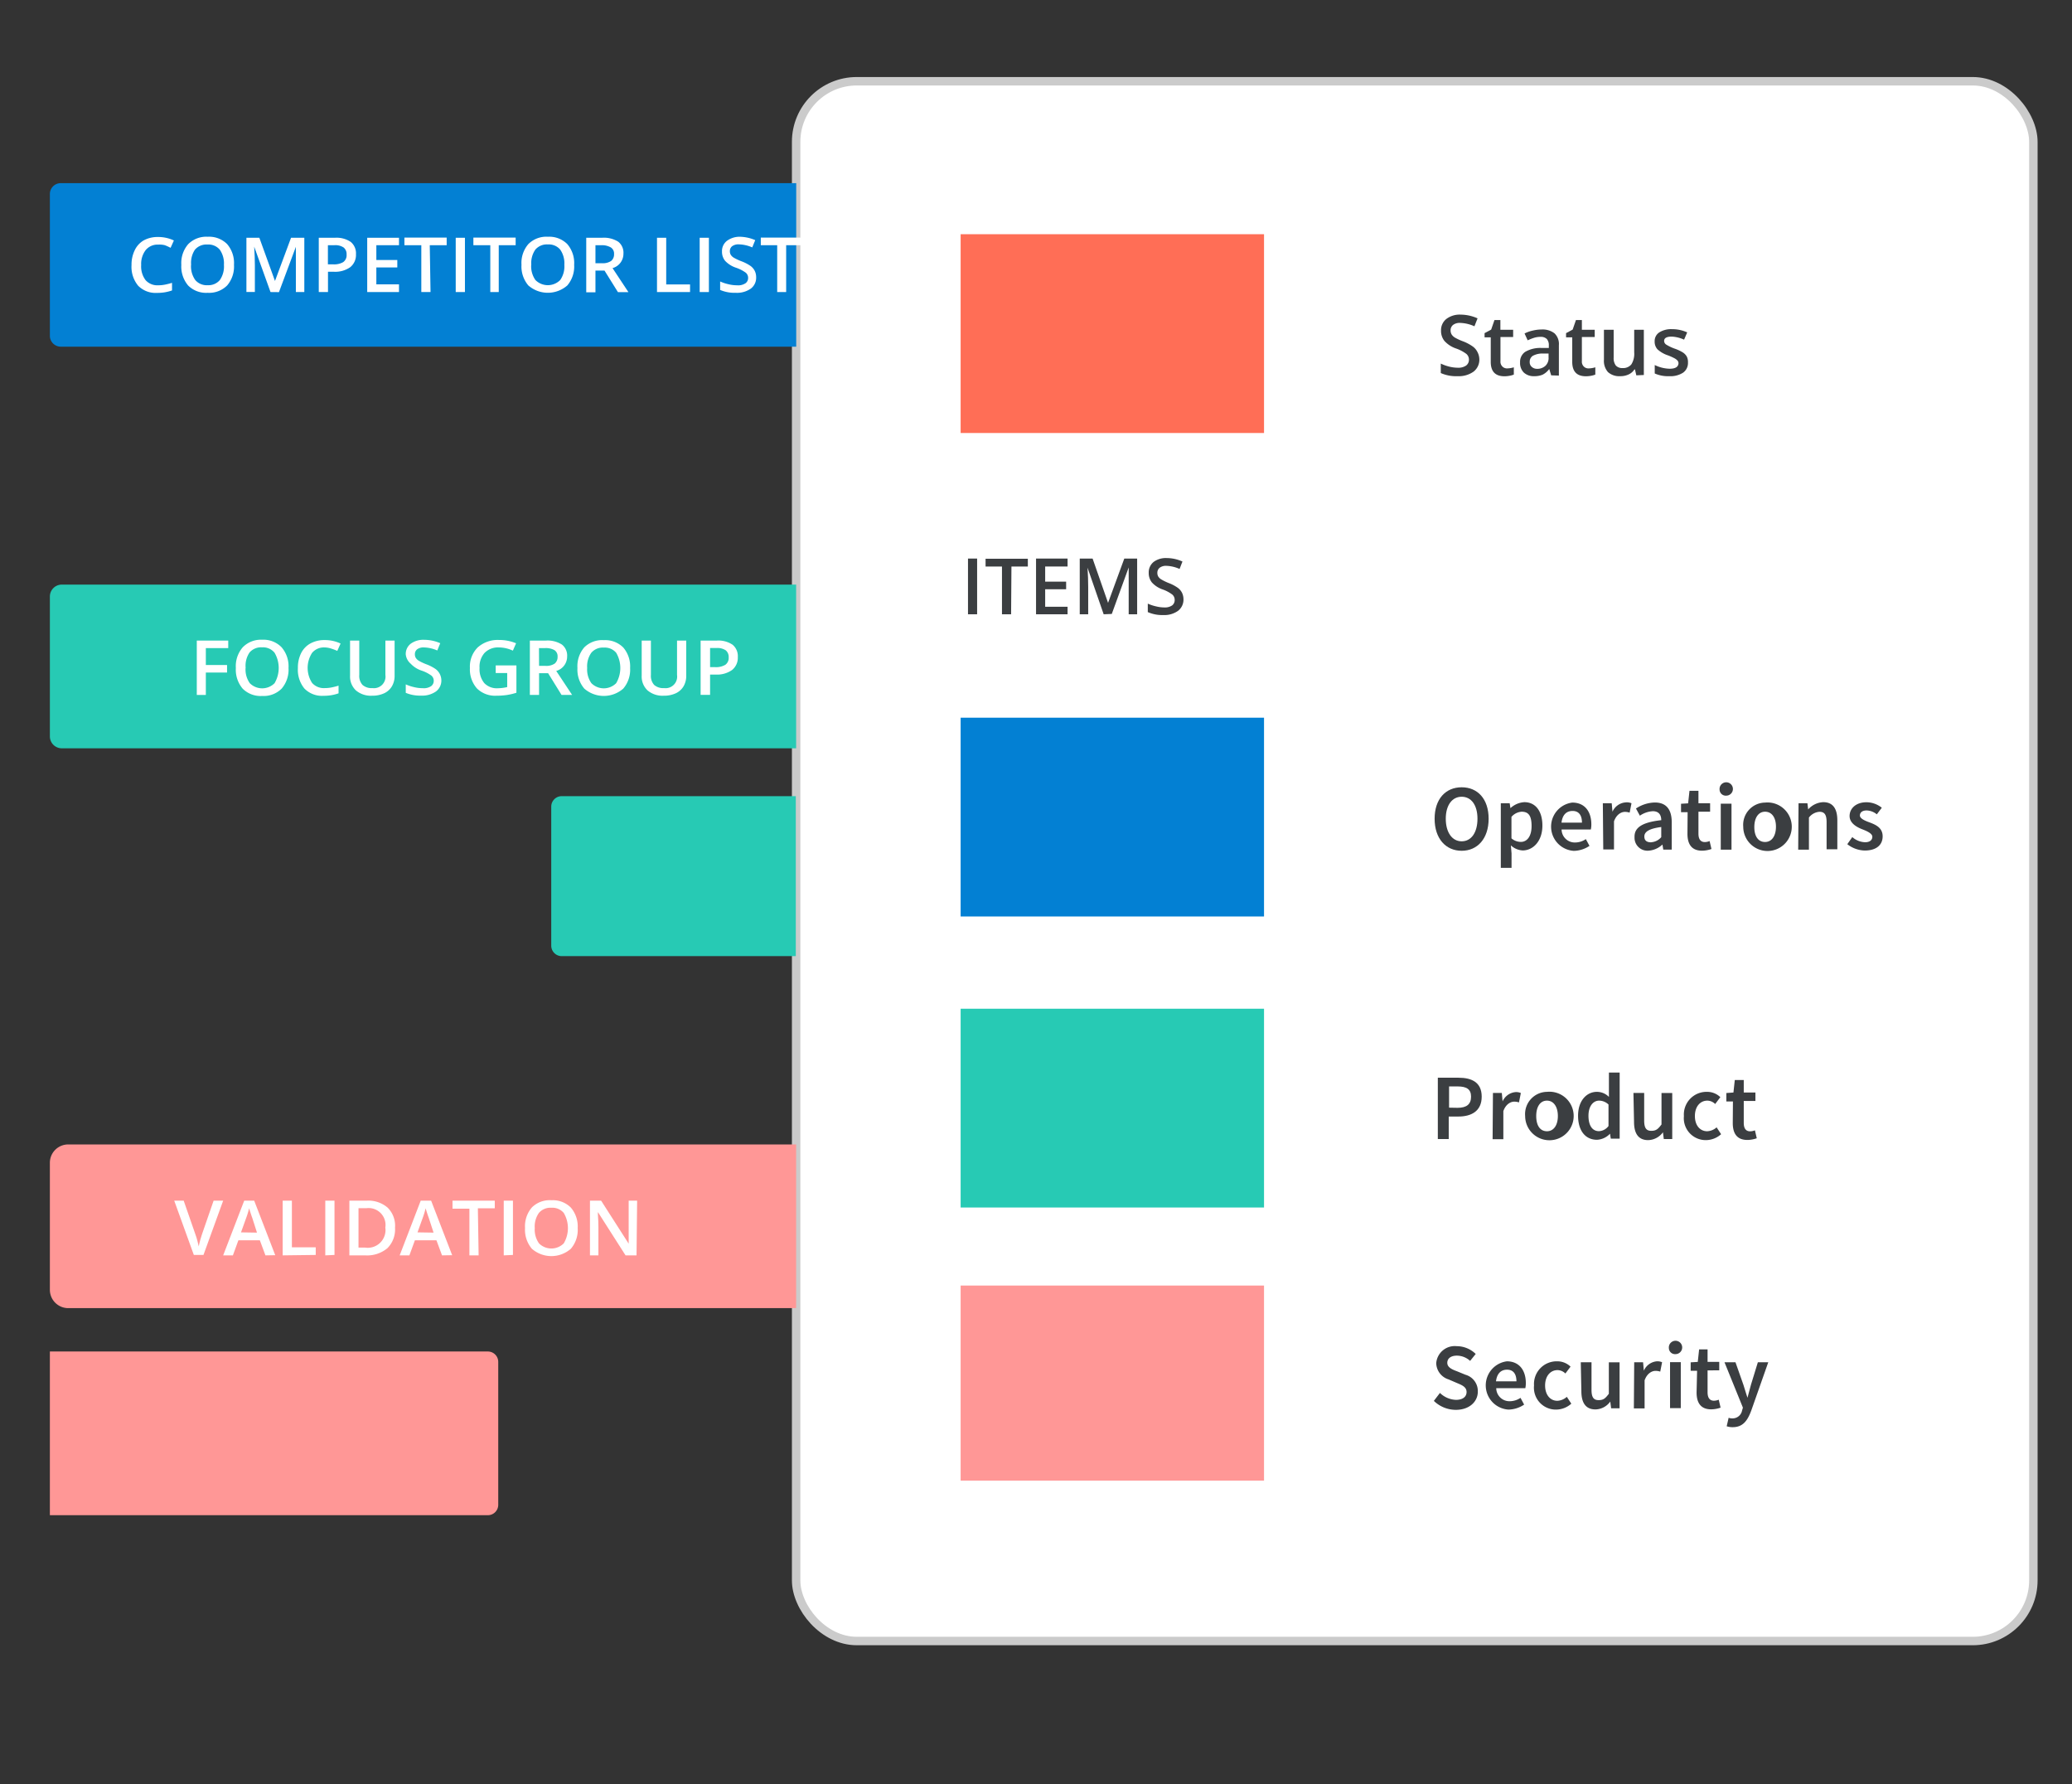 <svg xmlns="http://www.w3.org/2000/svg" viewBox="0 0 245.11 211"><rect x="0" y="0" width="245.11" height="211" fill="#333333" stroke="none"/><defs><style>.cls-1,.cls-7{fill:#fff;}.cls-1{stroke:#cbcbcb;stroke-miterlimit:10;}.cls-2{fill:#3b3e41;}.cls-3{fill:#ff6e56;}.cls-4{fill:#0380d3;}.cls-5{fill:#27cab4;}.cls-6{fill:#ff9796;}.cls-8{fill:none;}</style></defs><title>roadmunk-visualize</title><g id="Layer_2" data-name="Layer 2"><g id="Layer_1-2" data-name="Layer 1"><rect class="cls-1" x="94.18" y="9.61" width="146.36" height="184.47" rx="7.17" ry="7.17"/><path class="cls-2" d="M114.51,72.65V66.06h1.08v6.59Z"/><path class="cls-2" d="M119.61,72.65h-1.08V67h-1.94v-.92h5V67h-1.94Z"/><path class="cls-2" d="M126.29,72.65h-3.73V66.06h3.73V67h-2.65v1.79h2.48v.9h-2.48v2.07h2.65Z"/><path class="cls-2" d="M130.56,72.65l-1.91-5.51h0q.08,1.23.08,2.3v3.21h-1V66.06h1.52l1.83,5.24h0L133,66.06h1.52v6.59h-1V69.39q0-.49,0-1.28t0-1h0l-2,5.5Z"/><path class="cls-2" d="M140,70.86a1.66,1.66,0,0,1-.64,1.38,2.77,2.77,0,0,1-1.75.5,4.18,4.18,0,0,1-1.83-.35v-1a5,5,0,0,0,1,.33,4.06,4.06,0,0,0,.94.12,1.5,1.5,0,0,0,.94-.24.79.79,0,0,0,.3-.65.82.82,0,0,0-.28-.63,4.2,4.2,0,0,0-1.15-.61,3.05,3.05,0,0,1-1.27-.83,1.77,1.77,0,0,1-.37-1.13,1.58,1.58,0,0,1,.59-1.3A2.43,2.43,0,0,1,138,66a4.62,4.62,0,0,1,1.88.41l-.34.88a4.12,4.12,0,0,0-1.57-.37,1.21,1.21,0,0,0-.79.23.75.75,0,0,0-.27.6.85.85,0,0,0,.11.44,1.1,1.1,0,0,0,.36.34,6.07,6.07,0,0,0,.89.43,4.88,4.88,0,0,1,1.06.56,1.66,1.66,0,0,1,.5.59A1.78,1.78,0,0,1,140,70.86Z"/><path class="cls-2" d="M175,42.47a1.78,1.78,0,0,1-.68,1.48,3,3,0,0,1-1.88.54,4.49,4.49,0,0,1-2-.37V43a5.31,5.31,0,0,0,1,.36,4.33,4.33,0,0,0,1,.13,1.61,1.61,0,0,0,1-.26.85.85,0,0,0,.33-.7.88.88,0,0,0-.3-.67,4.52,4.52,0,0,0-1.24-.65,3.28,3.28,0,0,1-1.36-.89,1.89,1.89,0,0,1-.4-1.21,1.69,1.69,0,0,1,.63-1.39,2.61,2.61,0,0,1,1.69-.51,5,5,0,0,1,2,.44l-.37.94a4.42,4.42,0,0,0-1.68-.4,1.29,1.29,0,0,0-.85.24.8.8,0,0,0-.29.65.91.91,0,0,0,.12.47,1.19,1.19,0,0,0,.38.37,6.45,6.45,0,0,0,1,.46,5.25,5.25,0,0,1,1.14.61,1.78,1.78,0,0,1,.53.63A1.91,1.91,0,0,1,175,42.47Z"/><path class="cls-2" d="M178.25,43.57a2.77,2.77,0,0,0,.83-.13v.86a2.25,2.25,0,0,1-.49.14,3.37,3.37,0,0,1-.62.06q-1.62,0-1.62-1.7V39.9h-.73v-.5l.78-.42.39-1.13h.7V39H179v.86H177.5v2.86a.8.8,0,0,0,.21.61A.75.75,0,0,0,178.25,43.57Z"/><path class="cls-2" d="M183.5,44.39l-.23-.75h0a2.2,2.2,0,0,1-.78.67,2.47,2.47,0,0,1-1,.18,1.71,1.71,0,0,1-1.23-.43,1.59,1.59,0,0,1-.44-1.2,1.42,1.42,0,0,1,.61-1.25,3.55,3.55,0,0,1,1.87-.46l.92,0v-.29a1.08,1.08,0,0,0-.24-.77,1,1,0,0,0-.74-.25,2.57,2.57,0,0,0-.79.12,6,6,0,0,0-.73.29l-.37-.81a4,4,0,0,1,1-.35,4.39,4.39,0,0,1,1-.12,2.31,2.31,0,0,1,1.54.45,1.74,1.74,0,0,1,.52,1.4v3.6Zm-1.69-.77a1.41,1.41,0,0,0,1-.35,1.25,1.25,0,0,0,.38-1v-.46l-.69,0a2.36,2.36,0,0,0-1.17.27.82.82,0,0,0-.37.73.71.71,0,0,0,.21.55A.91.91,0,0,0,181.8,43.62Z"/><path class="cls-2" d="M187.89,43.57a2.77,2.77,0,0,0,.83-.13v.86a2.25,2.25,0,0,1-.49.14,3.37,3.37,0,0,1-.62.06q-1.62,0-1.62-1.7V39.9h-.73v-.5l.78-.42.39-1.13h.7V39h1.52v.86h-1.52v2.86a.8.8,0,0,0,.21.61A.75.75,0,0,0,187.89,43.57Z"/><path class="cls-2" d="M193.57,44.39l-.16-.7h-.06a1.62,1.62,0,0,1-.68.59,2.26,2.26,0,0,1-1,.21,2,2,0,0,1-1.45-.48,2,2,0,0,1-.48-1.47V39h1.15v3.3a1.43,1.43,0,0,0,.25.92,1,1,0,0,0,.79.31,1.26,1.26,0,0,0,1.05-.43,2.36,2.36,0,0,0,.34-1.43V39h1.14v5.35Z"/><path class="cls-2" d="M199.68,42.87a1.4,1.4,0,0,1-.57,1.2,2.74,2.74,0,0,1-1.64.42,3.86,3.86,0,0,1-1.72-.32v-1a4.21,4.21,0,0,0,1.76.44q1,0,1.05-.63a.5.5,0,0,0-.12-.34,1.38,1.38,0,0,0-.38-.28,6.59,6.59,0,0,0-.74-.33,3.42,3.42,0,0,1-1.25-.72,1.33,1.33,0,0,1-.33-.93,1.22,1.22,0,0,1,.55-1.07,2.63,2.63,0,0,1,1.51-.38,4.27,4.27,0,0,1,1.79.38l-.37.86a4,4,0,0,0-1.46-.36q-.9,0-.9.51a.52.52,0,0,0,.24.43,5.17,5.17,0,0,0,1,.48,4.66,4.66,0,0,1,1,.47,1.41,1.41,0,0,1,.45.49A1.43,1.43,0,0,1,199.68,42.87Z"/><rect class="cls-3" x="113.64" y="27.7" width="35.89" height="23.51"/><rect class="cls-4" x="113.64" y="84.88" width="35.89" height="23.51"/><rect class="cls-5" x="113.64" y="119.3" width="35.89" height="23.51"/><rect class="cls-6" x="113.64" y="152.04" width="35.89" height="23.07"/><path class="cls-2" d="M170.34,164.74a2.88,2.88,0,0,0,1.89.82c.81,0,1.26-.37,1.26-.93s-.47-.79-1.13-1.06l-1-.43a2.07,2.07,0,0,1-1.46-1.93,2.2,2.2,0,0,1,2.43-2,3.21,3.21,0,0,1,2.24.92l-.66.82a2.34,2.34,0,0,0-1.57-.62c-.69,0-1.13.32-1.13.85s.55.78,1.15,1l1,.41a2,2,0,0,1,1.46,2c0,1.18-1,2.15-2.6,2.15a3.73,3.73,0,0,1-2.6-1.06Z"/><path class="cls-2" d="M178.25,161c1.47,0,2.25,1.06,2.25,2.58a2.75,2.75,0,0,1-.06.6H177a1.56,1.56,0,0,0,1.61,1.54,2.28,2.28,0,0,0,1.26-.4l.43.8a3.43,3.43,0,0,1-1.86.59,2.87,2.87,0,0,1-.18-5.71Zm1.14,2.37c0-.87-.37-1.38-1.11-1.38s-1.2.47-1.31,1.38Z"/><path class="cls-2" d="M184.2,161a2.25,2.25,0,0,1,1.59.63l-.61.81a1.36,1.36,0,0,0-.92-.4c-.87,0-1.48.72-1.48,1.82s.6,1.81,1.45,1.81a1.8,1.8,0,0,0,1.12-.47l.53.81a2.72,2.72,0,0,1-1.78.7,2.59,2.59,0,0,1-2.63-2.85A2.68,2.68,0,0,1,184.2,161Z"/><path class="cls-2" d="M187,161.11h1.27v3.25c0,.9.25,1.23.84,1.23s.8-.22,1.21-.75v-3.72h1.27v5.44h-1l-.1-.8h0a2.22,2.22,0,0,1-1.75.93c-1.16,0-1.67-.79-1.67-2.16Z"/><path class="cls-2" d="M193.32,161.11h1.05l.09,1h0A1.85,1.85,0,0,1,196,161a1.37,1.37,0,0,1,.62.11l-.22,1.11a1.74,1.74,0,0,0-.56-.09c-.43,0-1,.3-1.29,1.12v3.32h-1.27Z"/><path class="cls-2" d="M197.42,159.43a.79.79,0,1,1,.79.72A.73.73,0,0,1,197.42,159.43Zm.14,1.67h1.27v5.44h-1.27Z"/><path class="cls-2" d="M200.76,162.12H200v-1l.84-.05.16-1.48H202v1.48h1.38v1H202v2.59c0,.64.24,1,.76,1a1.56,1.56,0,0,0,.56-.12l.22.94a3.48,3.48,0,0,1-1.11.2c-1.26,0-1.73-.8-1.73-2Z"/><path class="cls-2" d="M205,167.75a1.14,1.14,0,0,0,1.08-.93l.1-.34L204,161.11h1.3l.94,2.67c.15.48.31,1,.48,1.53h0l.41-1.53.82-2.67h1.23l-2,5.68c-.45,1.23-1,2-2.21,2a2.12,2.12,0,0,1-.71-.11l.23-1A1.34,1.34,0,0,0,205,167.75Z"/><path class="cls-2" d="M170.09,127.46h2.44c1.58,0,2.75.55,2.75,2.24s-1.2,2.35-2.75,2.35h-1.15v2.66h-1.29Zm2.33,3.56c1.09,0,1.6-.43,1.6-1.32s-.54-1.21-1.6-1.21h-1V131Z"/><path class="cls-2" d="M176.61,129.26h1.05l.09,1h0a1.85,1.85,0,0,1,1.54-1.1,1.37,1.37,0,0,1,.62.11l-.22,1.11a1.8,1.8,0,0,0-.56-.09c-.43,0-1,.3-1.29,1.12v3.32h-1.27Z"/><path class="cls-2" d="M183,129.13a2.87,2.87,0,1,1-2.58,2.86A2.63,2.63,0,0,1,183,129.13Zm0,4.66c.8,0,1.29-.72,1.29-1.8s-.49-1.82-1.29-1.82-1.27.72-1.27,1.82S182.17,133.79,183,133.79Z"/><path class="cls-2" d="M188.9,129.13a2,2,0,0,1,1.43.6l0-.88v-2h1.27v7.82h-1.05l-.09-.59h0a2.27,2.27,0,0,1-1.54.72c-1.36,0-2.24-1.05-2.24-2.85S187.72,129.13,188.9,129.13Zm.24,4.65a1.47,1.47,0,0,0,1.14-.61v-2.54a1.62,1.62,0,0,0-1.11-.46c-.7,0-1.26.65-1.26,1.79S188.36,133.78,189.15,133.78Z"/><path class="cls-2" d="M193.23,129.26h1.27v3.25c0,.9.25,1.23.84,1.23s.8-.22,1.21-.75v-3.72h1.27v5.44h-1l-.1-.8h0a2.22,2.22,0,0,1-1.75.93c-1.16,0-1.67-.79-1.67-2.16Z"/><path class="cls-2" d="M201.92,129.13a2.24,2.24,0,0,1,1.59.63l-.61.81a1.35,1.35,0,0,0-.92-.4c-.87,0-1.48.72-1.48,1.82s.6,1.8,1.45,1.8a1.79,1.79,0,0,0,1.12-.46l.53.81a2.72,2.72,0,0,1-1.78.7A2.59,2.59,0,0,1,199.2,132,2.68,2.68,0,0,1,201.92,129.13Z"/><path class="cls-2" d="M205,130.27h-.78v-1l.84-.06.16-1.48h1.06v1.48h1.38v1h-1.38v2.59c0,.64.24,1,.76,1a1.56,1.56,0,0,0,.56-.12l.22.94a3.48,3.48,0,0,1-1.11.2c-1.26,0-1.73-.8-1.73-2Z"/><path class="cls-2" d="M169.71,96.83c0-2.34,1.31-3.72,3.2-3.72s3.19,1.38,3.19,3.72-1.31,3.79-3.19,3.79S169.71,99.18,169.71,96.83Zm5.07,0c0-1.62-.74-2.6-1.87-2.6s-1.88,1-1.88,2.6.74,2.67,1.88,2.67S174.78,98.46,174.78,96.83Z"/><path class="cls-2" d="M178.81,100.93v1.71h-1.27V95h1.05l.09.58h0a2.65,2.65,0,0,1,1.64-.71c1.35,0,2.14,1.09,2.14,2.77,0,1.86-1.12,2.94-2.33,2.94a2.21,2.21,0,0,1-1.4-.6Zm1.1-1.36c.72,0,1.27-.64,1.27-1.87S180.82,96,180,96a1.74,1.74,0,0,0-1.2.61v2.54A1.71,1.71,0,0,0,179.9,99.57Z"/><path class="cls-2" d="M186,94.92c1.47,0,2.25,1.06,2.25,2.58a2.75,2.75,0,0,1-.06.6h-3.46a1.56,1.56,0,0,0,1.61,1.54,2.28,2.28,0,0,0,1.26-.4l.43.8a3.43,3.43,0,0,1-1.86.59,2.87,2.87,0,0,1-.18-5.71Zm1.14,2.37c0-.87-.37-1.38-1.11-1.38s-1.2.47-1.31,1.38Z"/><path class="cls-2" d="M189.61,95h1.05l.09,1h0a1.85,1.85,0,0,1,1.54-1.1A1.37,1.37,0,0,1,193,95l-.22,1.11a1.74,1.74,0,0,0-.56-.09c-.43,0-1,.3-1.29,1.12v3.32h-1.27Z"/><path class="cls-2" d="M196.52,97c0-.58-.25-1.06-1-1.06a3,3,0,0,0-1.53.53l-.46-.85a4.21,4.21,0,0,1,2.23-.71c1.36,0,2,.83,2,2.35v3.22h-1l-.1-.6h0a2.65,2.65,0,0,1-1.68.73,1.53,1.53,0,0,1-1.62-1.6C193.32,97.86,194.29,97.25,196.52,97Zm-1.19,2.61a1.71,1.71,0,0,0,1.19-.6V97.81c-1.47.19-2,.58-2,1.12S194.88,99.62,195.33,99.62Z"/><path class="cls-2" d="M199.64,96.06h-.78v-1l.84-.05.16-1.48h1.06V95h1.38v1h-1.38v2.59c0,.64.24,1,.76,1a1.56,1.56,0,0,0,.56-.12l.22.94a3.48,3.48,0,0,1-1.11.2c-1.26,0-1.73-.8-1.73-2Z"/><path class="cls-2" d="M203.42,93.38a.79.79,0,1,1,.79.72A.73.73,0,0,1,203.42,93.38Zm.14,1.67h1.27v5.44h-1.27Z"/><path class="cls-2" d="M208.8,94.92a2.87,2.87,0,1,1-2.58,2.86A2.63,2.63,0,0,1,208.8,94.92Zm0,4.66c.8,0,1.29-.72,1.29-1.81S209.59,96,208.8,96s-1.27.72-1.27,1.82S208,99.58,208.8,99.58Z"/><path class="cls-2" d="M212.76,95h1.05l.09.73h0a2.52,2.52,0,0,1,1.78-.86c1.16,0,1.67.79,1.67,2.16v3.41h-1.27V97.24c0-.9-.25-1.23-.85-1.23a1.72,1.72,0,0,0-1.24.68v3.8h-1.27Z"/><path class="cls-2" d="M219.12,99a2.42,2.42,0,0,0,1.51.61c.59,0,.86-.28.86-.65s-.59-.65-1.16-.87-1.53-.68-1.53-1.58.76-1.63,2-1.63a2.94,2.94,0,0,1,1.81.65l-.59.78a2,2,0,0,0-1.2-.46c-.54,0-.8.26-.8.6s.54.6,1.13.81c.74.28,1.56.63,1.56,1.65s-.74,1.68-2.12,1.68a3.45,3.45,0,0,1-2.06-.75Z"/><path class="cls-4" d="M7.19,41h87V21.66h-87A1.29,1.29,0,0,0,5.9,23V39.73A1.29,1.29,0,0,0,7.19,41Z"/><path class="cls-5" d="M5.9,87.09A1.41,1.41,0,0,0,7.31,88.5H94.18V69.14H7.31A1.41,1.41,0,0,0,5.9,70.55Z"/><path class="cls-6" d="M58.94,161.07a1.23,1.23,0,0,0-1.23-1.23H5.9V179.2H57.72A1.23,1.23,0,0,0,58.94,178Z"/><path class="cls-6" d="M5.9,152.54a2.17,2.17,0,0,0,2.17,2.17H94.18V135.35H8.07a2.17,2.17,0,0,0-2.17,2.17Z"/><path class="cls-7" d="M24.35,82.19H23.28V75.76H27v.89H24.35v2h2.51v.89H24.35Z"/><path class="cls-7" d="M34.13,79a3.44,3.44,0,0,1-.81,2.44,3,3,0,0,1-2.3.87,3,3,0,0,1-2.31-.86A3.46,3.46,0,0,1,27.9,79a3.41,3.41,0,0,1,.81-2.44A3,3,0,0,1,31,75.66a3,3,0,0,1,2.29.87A3.43,3.43,0,0,1,34.13,79Zm-5.08,0a2.8,2.8,0,0,0,.5,1.8,2.07,2.07,0,0,0,2.93,0,3.55,3.55,0,0,0,0-3.6A1.76,1.76,0,0,0,31,76.56a1.79,1.79,0,0,0-1.48.61A2.78,2.78,0,0,0,29.06,79Z"/><path class="cls-7" d="M38.39,76.57a1.82,1.82,0,0,0-1.47.64,3.27,3.27,0,0,0,0,3.56,1.85,1.85,0,0,0,1.49.61,4.06,4.06,0,0,0,.82-.08q.4-.08.82-.21V82a5.15,5.15,0,0,1-1.77.29A2.89,2.89,0,0,1,36,81.42,3.5,3.5,0,0,1,35.24,79a3.83,3.83,0,0,1,.38-1.75,2.66,2.66,0,0,1,1.1-1.15,3.42,3.42,0,0,1,1.69-.4,4.31,4.31,0,0,1,1.88.41l-.39.87a6,6,0,0,0-.71-.27A2.67,2.67,0,0,0,38.39,76.57Z"/><path class="cls-7" d="M46.68,75.76v4.16a2.4,2.4,0,0,1-.32,1.25,2.08,2.08,0,0,1-.91.82,3.26,3.26,0,0,1-1.43.29,2.73,2.73,0,0,1-1.92-.63,2.25,2.25,0,0,1-.69-1.74V75.76H42.5v4.06A1.59,1.59,0,0,0,42.88,81a1.61,1.61,0,0,0,1.17.38,1.37,1.37,0,0,0,1.54-1.56V75.76Z"/><path class="cls-7" d="M52.21,80.44a1.6,1.6,0,0,1-.64,1.34,2.86,2.86,0,0,1-1.77.49A4.35,4.35,0,0,1,48,81.94v-1a5.11,5.11,0,0,0,1,.33,4.23,4.23,0,0,0,1,.12,1.56,1.56,0,0,0,1-.24.77.77,0,0,0,.31-.64.79.79,0,0,0-.28-.61,4.29,4.29,0,0,0-1.16-.59,3.08,3.08,0,0,1-1.28-.81A1.68,1.68,0,0,1,48,77.4a1.52,1.52,0,0,1,.59-1.27,2.51,2.51,0,0,1,1.59-.46,4.8,4.8,0,0,1,1.9.4l-.35.86a4.27,4.27,0,0,0-1.58-.36,1.25,1.25,0,0,0-.8.22.72.72,0,0,0-.27.59.8.8,0,0,0,.11.43,1.1,1.1,0,0,0,.36.34,6.18,6.18,0,0,0,.9.42,5,5,0,0,1,1.07.55,1.63,1.63,0,0,1,.5.58A1.69,1.69,0,0,1,52.21,80.44Z"/><path class="cls-7" d="M58.64,78.7h2.45v3.23a7.29,7.29,0,0,1-1.15.27,8.45,8.45,0,0,1-1.19.08,3.06,3.06,0,0,1-2.33-.86A3.4,3.4,0,0,1,55.59,79a3.19,3.19,0,0,1,.92-2.43,3.54,3.54,0,0,1,2.54-.88,5.1,5.1,0,0,1,2,.39l-.38.87A4,4,0,0,0,59,76.57a2.22,2.22,0,0,0-1.68.65A2.45,2.45,0,0,0,56.73,79a2.58,2.58,0,0,0,.56,1.79,2.06,2.06,0,0,0,1.6.61A5.45,5.45,0,0,0,60,81.26V79.6H58.64Z"/><path class="cls-7" d="M63.77,79.62v2.57H62.68V75.76h1.88a3.17,3.17,0,0,1,1.91.47,1.65,1.65,0,0,1,.62,1.41,1.76,1.76,0,0,1-1.29,1.71l1.88,2.84H66.43l-1.59-2.57Zm0-.87h.75a1.77,1.77,0,0,0,1.1-.27,1,1,0,0,0,.34-.81.86.86,0,0,0-.37-.78,2.07,2.07,0,0,0-1.11-.24h-.72Z"/><path class="cls-7" d="M74.54,79a3.44,3.44,0,0,1-.81,2.44,3.5,3.5,0,0,1-4.61,0A3.46,3.46,0,0,1,68.31,79a3.41,3.41,0,0,1,.81-2.44,3,3,0,0,1,2.32-.85,3,3,0,0,1,2.29.87A3.43,3.43,0,0,1,74.54,79Zm-5.08,0a2.8,2.8,0,0,0,.5,1.8,2.07,2.07,0,0,0,2.93,0,3.55,3.55,0,0,0,0-3.6,1.76,1.76,0,0,0-1.46-.61,1.79,1.79,0,0,0-1.48.61A2.78,2.78,0,0,0,69.46,79Z"/><path class="cls-7" d="M81.18,75.76v4.16a2.41,2.41,0,0,1-.32,1.25,2.08,2.08,0,0,1-.91.82,3.27,3.27,0,0,1-1.43.29,2.73,2.73,0,0,1-1.92-.63,2.25,2.25,0,0,1-.69-1.74V75.76H77v4.06A1.59,1.59,0,0,0,77.38,81a1.61,1.61,0,0,0,1.17.38,1.37,1.37,0,0,0,1.54-1.56V75.76Z"/><path class="cls-7" d="M87.28,77.7a1.85,1.85,0,0,1-.68,1.54,3.08,3.08,0,0,1-1.94.54H84v2.4H82.88V75.76h1.91a3,3,0,0,1,1.87.49A1.74,1.74,0,0,1,87.28,77.7ZM84,78.9h.58a2.13,2.13,0,0,0,1.23-.28,1,1,0,0,0,.39-.88,1,1,0,0,0-.35-.83,1.77,1.77,0,0,0-1.09-.27H84Z"/><path class="cls-7" d="M25.27,142H26.4l-2.33,6.42H22.93L20.61,142h1.12l1.39,4q.11.29.23.74t.16.67q.06-.33.18-.77t.2-.65Z"/><path class="cls-7" d="M31.4,148.47l-.66-1.78H28.2l-.65,1.78H26.4L28.89,142h1.18l2.49,6.45Zm-1-2.69L29.83,144q-.07-.18-.19-.55t-.17-.55a9.62,9.62,0,0,1-.36,1.18l-.6,1.67Z"/><path class="cls-7" d="M33.44,148.47V142h1.09v5.52h2.82v.9Z"/><path class="cls-7" d="M38.48,148.47V142h1.09v6.42Z"/><path class="cls-7" d="M46.73,145.2a3.14,3.14,0,0,1-.91,2.43,3.75,3.75,0,0,1-2.63.84H41.33V142h2.06a3.47,3.47,0,0,1,2.47.83A3,3,0,0,1,46.73,145.2Zm-1.15,0a2,2,0,0,0-2.23-2.31h-.94v4.66h.77A2.1,2.1,0,0,0,45.59,145.23Z"/><path class="cls-7" d="M52.29,148.47l-.66-1.78H49.08l-.65,1.78H47.28L49.77,142H51l2.49,6.45Zm-1-2.69L50.71,144q-.07-.18-.19-.55t-.17-.55a9.62,9.62,0,0,1-.36,1.18l-.6,1.67Z"/><path class="cls-7" d="M56.62,148.47H55.53v-5.52h-2V142h5v.9h-2Z"/><path class="cls-7" d="M59.59,148.47V142h1.09v6.42Z"/><path class="cls-7" d="M68.34,145.25a3.44,3.44,0,0,1-.81,2.44,3.5,3.5,0,0,1-4.61,0,3.46,3.46,0,0,1-.81-2.45,3.41,3.41,0,0,1,.81-2.44,3,3,0,0,1,2.32-.85,3,3,0,0,1,2.29.87A3.44,3.44,0,0,1,68.34,145.25Zm-5.08,0a2.81,2.81,0,0,0,.5,1.8,2.07,2.07,0,0,0,2.93,0,3.54,3.54,0,0,0,0-3.6,1.76,1.76,0,0,0-1.46-.61,1.79,1.79,0,0,0-1.48.61A2.79,2.79,0,0,0,63.26,145.25Z"/><path class="cls-7" d="M75.3,148.47H74l-3.27-5.12h0l0,.29q.06.82.06,1.49v3.34h-1V142h1.32l3.26,5.09h0q0-.1,0-.74t0-1V142h1Z"/><path class="cls-7" d="M18.71,28.93a1.82,1.82,0,0,0-1.47.64,2.68,2.68,0,0,0-.54,1.77,2.69,2.69,0,0,0,.52,1.79,1.85,1.85,0,0,0,1.49.61,4.06,4.06,0,0,0,.82-.08q.4-.08.82-.21v.9a5.15,5.15,0,0,1-1.77.29,2.89,2.89,0,0,1-2.24-.85,3.5,3.5,0,0,1-.78-2.45,3.84,3.84,0,0,1,.38-1.75A2.65,2.65,0,0,1,17,28.43a3.41,3.41,0,0,1,1.69-.4,4.31,4.31,0,0,1,1.88.41l-.39.87A6,6,0,0,0,19.5,29,2.66,2.66,0,0,0,18.71,28.93Z"/><path class="cls-7" d="M27.68,31.32a3.44,3.44,0,0,1-.81,2.44,3,3,0,0,1-2.3.87,3,3,0,0,1-2.31-.86,3.46,3.46,0,0,1-.81-2.45,3.41,3.41,0,0,1,.81-2.44A3,3,0,0,1,24.58,28a3,3,0,0,1,2.29.87A3.44,3.44,0,0,1,27.68,31.32Zm-5.08,0a2.81,2.81,0,0,0,.5,1.8,1.78,1.78,0,0,0,1.47.61A1.77,1.77,0,0,0,26,33.13a2.81,2.81,0,0,0,.49-1.81A2.82,2.82,0,0,0,26,29.53a1.76,1.76,0,0,0-1.46-.61,1.79,1.79,0,0,0-1.48.61A2.79,2.79,0,0,0,22.61,31.32Z"/><path class="cls-7" d="M32,34.54l-1.93-5.37h0q.08,1.2.08,2.24v3.12h-1V28.12h1.53l1.85,5.11h0l1.9-5.11H36v6.42h-1V31.37q0-.48,0-1.25t0-.93h0l-2,5.36Z"/><path class="cls-7" d="M42.11,30.06a1.85,1.85,0,0,1-.68,1.54,3.08,3.08,0,0,1-1.94.54h-.69v2.4H37.71V28.12h1.91a3,3,0,0,1,1.87.49A1.74,1.74,0,0,1,42.11,30.06Zm-3.32,1.2h.58A2.13,2.13,0,0,0,40.6,31,1,1,0,0,0,41,30.1a1,1,0,0,0-.35-.83A1.77,1.77,0,0,0,39.55,29h-.76Z"/><path class="cls-7" d="M47.2,34.54H43.44V28.12H47.2V29H44.52v1.75H47v.88H44.52v2H47.2Z"/><path class="cls-7" d="M50.93,34.54H49.84V29h-2v-.9h5V29h-2Z"/><path class="cls-7" d="M53.91,34.54V28.12H55v6.42Z"/><path class="cls-7" d="M59,34.54H58V29H56v-.9h5V29H59Z"/><path class="cls-7" d="M67.92,31.32a3.44,3.44,0,0,1-.81,2.44,3.5,3.5,0,0,1-4.61,0,3.46,3.46,0,0,1-.81-2.45,3.41,3.41,0,0,1,.81-2.44A3,3,0,0,1,64.82,28a3,3,0,0,1,2.29.87A3.44,3.44,0,0,1,67.92,31.32Zm-5.08,0a2.81,2.81,0,0,0,.5,1.8,2.07,2.07,0,0,0,2.93,0,2.81,2.81,0,0,0,.49-1.81,2.82,2.82,0,0,0-.49-1.79,1.76,1.76,0,0,0-1.46-.61,1.79,1.79,0,0,0-1.48.61A2.79,2.79,0,0,0,62.85,31.32Z"/><path class="cls-7" d="M70.44,32v2.57H69.35V28.12h1.88a3.17,3.17,0,0,1,1.91.47A1.65,1.65,0,0,1,73.75,30a1.76,1.76,0,0,1-1.29,1.71l1.88,2.84H73.1L71.51,32Zm0-.87h.76a1.77,1.77,0,0,0,1.1-.27,1,1,0,0,0,.34-.81.86.86,0,0,0-.37-.78A2.08,2.08,0,0,0,71.16,29h-.72Z"/><path class="cls-7" d="M77.72,34.54V28.12h1.09v5.52h2.82v.9Z"/><path class="cls-7" d="M82.77,34.54V28.12h1.09v6.42Z"/><path class="cls-7" d="M89.45,32.8a1.6,1.6,0,0,1-.64,1.34,2.86,2.86,0,0,1-1.77.49,4.35,4.35,0,0,1-1.85-.34v-1a5.14,5.14,0,0,0,1,.33,4.23,4.23,0,0,0,1,.12,1.56,1.56,0,0,0,1-.24.76.76,0,0,0,.31-.64.79.79,0,0,0-.28-.61,4.3,4.3,0,0,0-1.16-.59,3.09,3.09,0,0,1-1.28-.81,1.68,1.68,0,0,1-.37-1.1,1.52,1.52,0,0,1,.59-1.27A2.51,2.51,0,0,1,87.44,28a4.8,4.8,0,0,1,1.9.4l-.35.86a4.27,4.27,0,0,0-1.58-.36,1.25,1.25,0,0,0-.8.22.72.72,0,0,0-.27.59.81.81,0,0,0,.11.43,1.1,1.1,0,0,0,.36.34,6.18,6.18,0,0,0,.9.42,5,5,0,0,1,1.07.55,1.63,1.63,0,0,1,.5.58A1.68,1.68,0,0,1,89.45,32.8Z"/><path class="cls-7" d="M93,34.54H91.94V29H90v-.9h5V29H93Z"/><path class="cls-5" d="M65.21,111.84a1.24,1.24,0,0,0,1.24,1.24H94.14V94.16H66.45a1.24,1.24,0,0,0-1.24,1.24Z"/><rect class="cls-8" width="245.11" height="211"/></g></g></svg>
